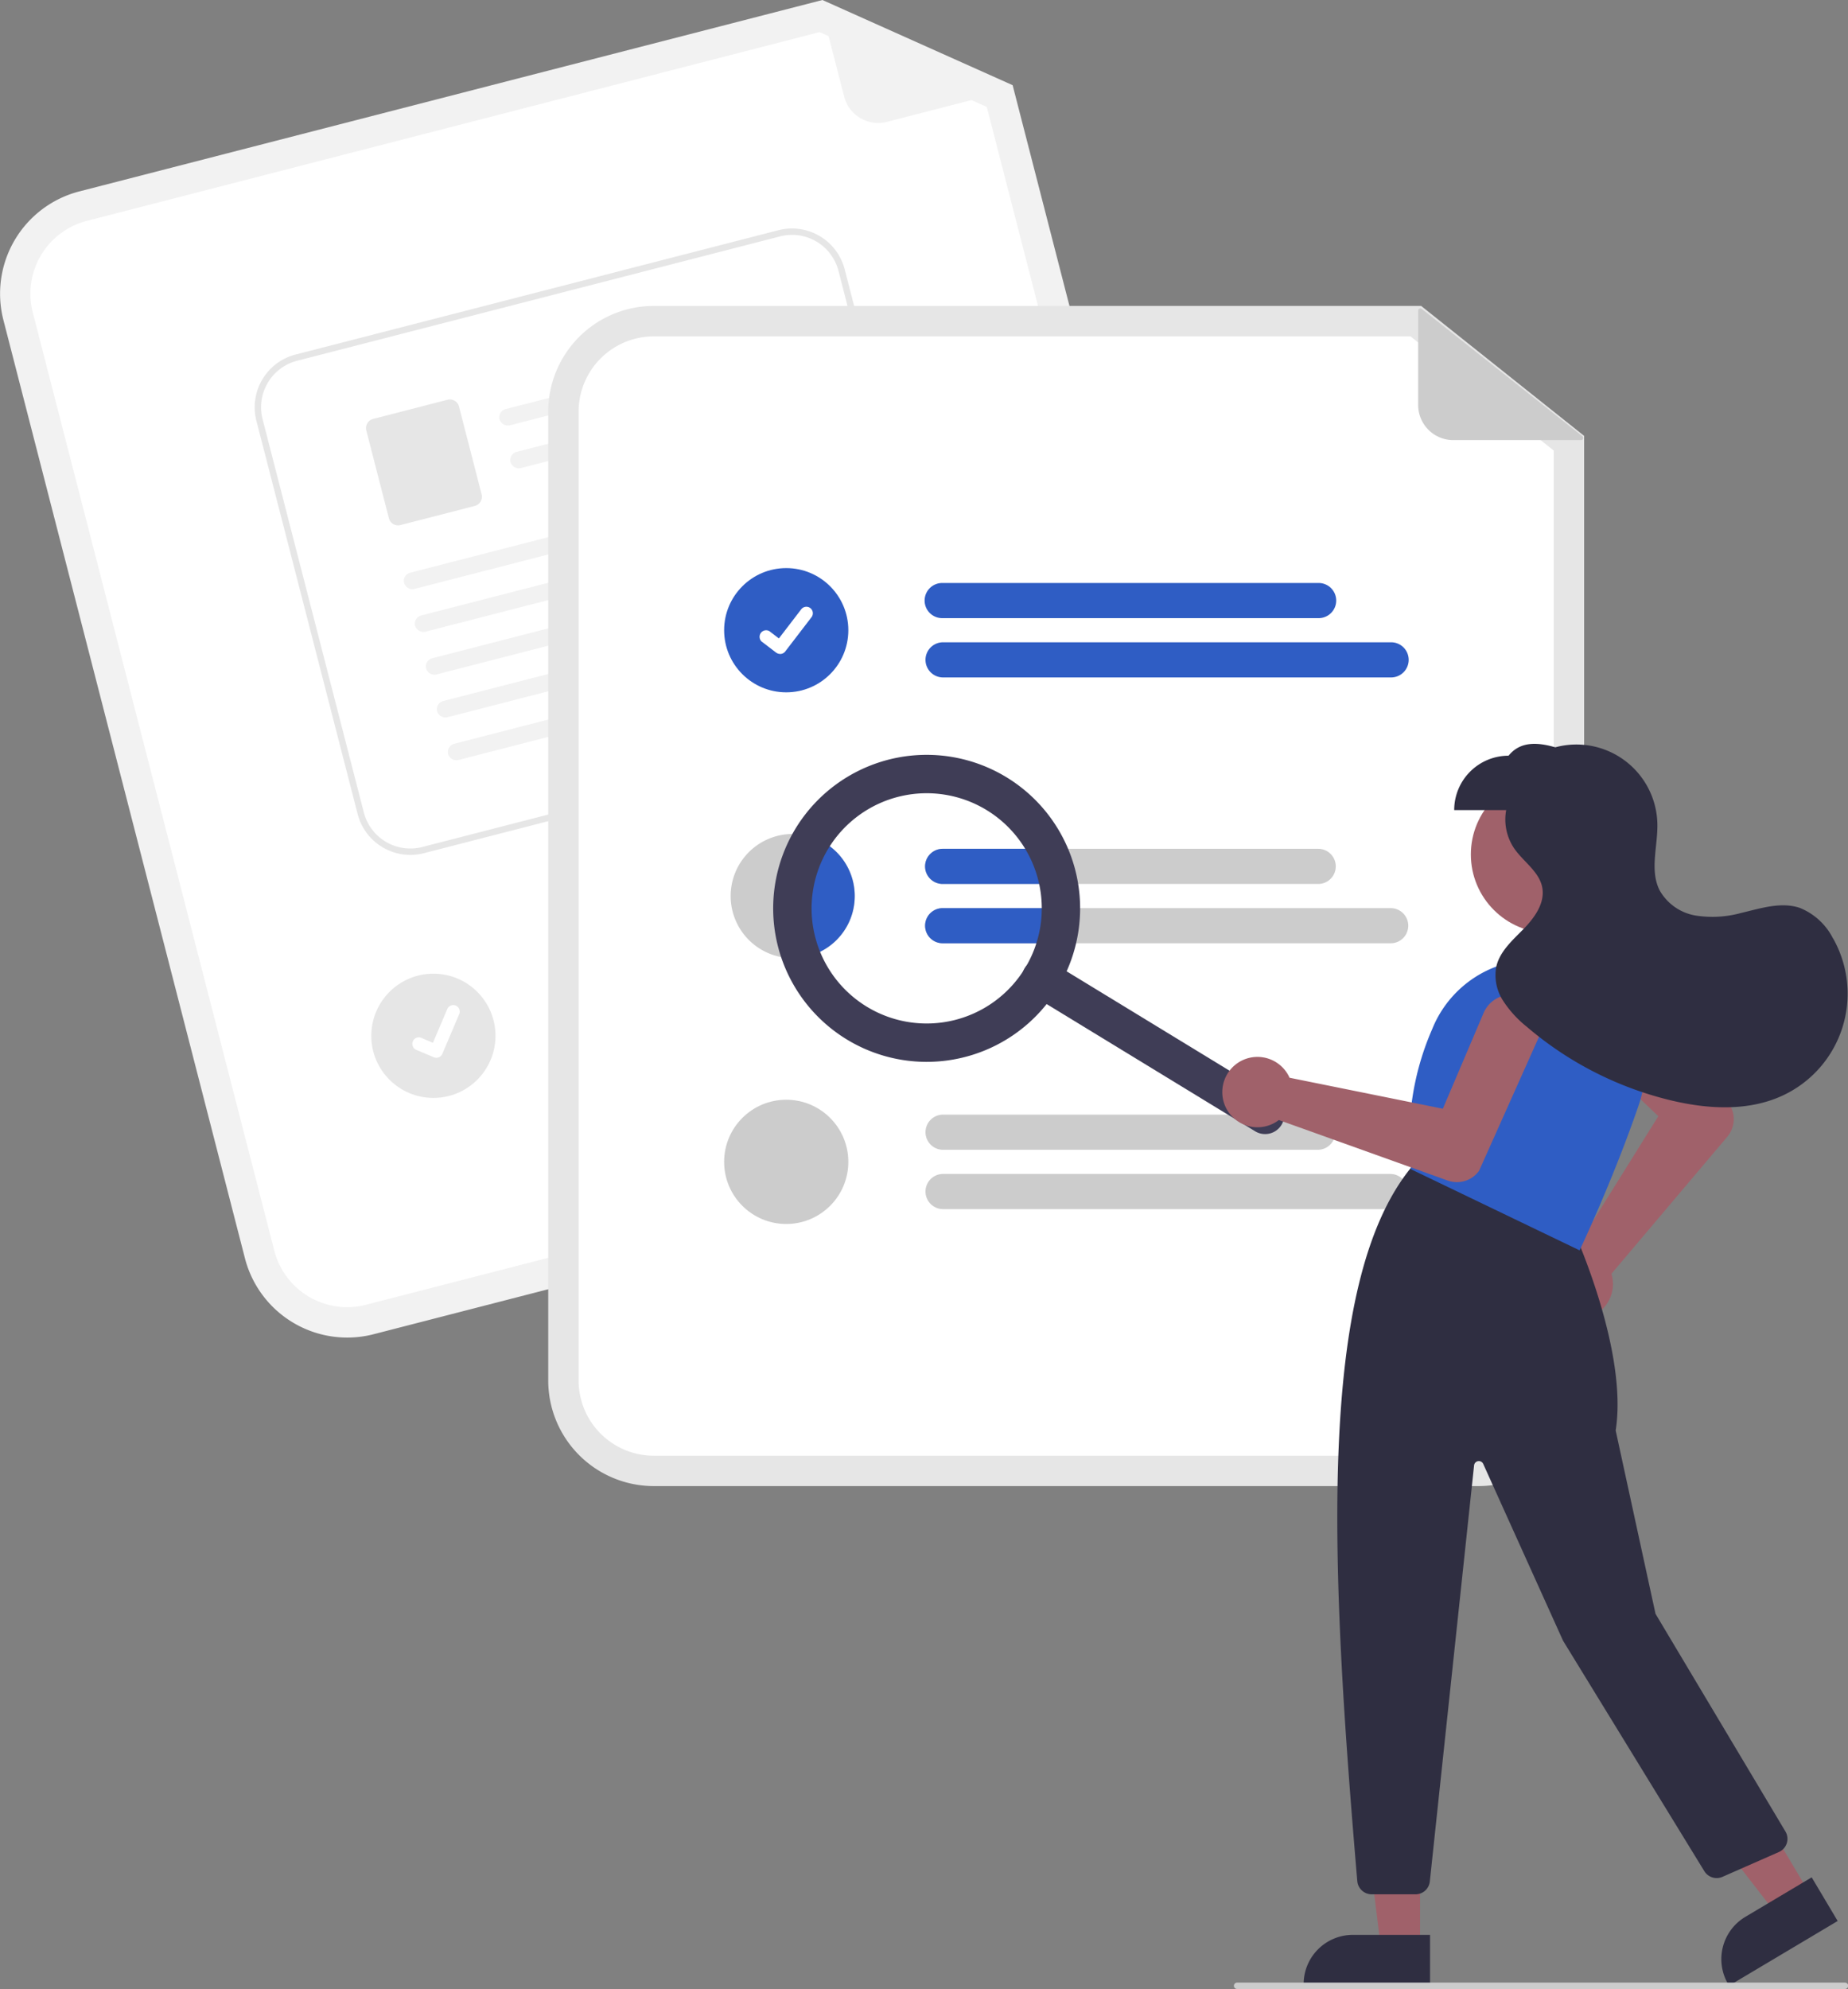 <svg xmlns="http://www.w3.org/2000/svg" width="169.714" height="182.612" viewBox="0 0 169.714 182.612"><rect x="0" y="0" width="169.714" height="182.612" fill="#808080" stroke="none"/><defs><style>.a{fill:#f2f2f2;}.b{fill:#fff;}.c{fill:#ccc;}.d{fill:#e6e6e6;}.e{fill:#2f5dc4;}.f{fill:#3f3d56;}.g{fill:#a0616a;}.h{fill:#2f2e41;}</style></defs><g transform="translate(-0.004 0)"><path class="a" d="M418.657,242.645,345.3,261.537a9.7,9.7,0,0,1-11.8-6.967l-22.186-86.157a9.7,9.7,0,0,1,6.967-11.8l68.251-17.575L404,146.858l21.628,83.988A9.7,9.7,0,0,1,418.657,242.645Z" transform="translate(-310.999 -139.037)"/><path class="b" d="M325.683,166.4a6.908,6.908,0,0,0-4.961,8.4l22.186,86.157a6.908,6.908,0,0,0,8.4,4.961l73.361-18.891a6.908,6.908,0,0,0,4.961-8.4l-21.293-82.686-15.352-6.873Z" transform="translate(-317.71 -146.121)"/><path class="a" d="M585.1,147.856l-11.354,2.924a3.227,3.227,0,0,1-3.93-2.32l-2.159-8.386a.2.2,0,0,1,.277-.235l17.2,7.637a.2.2,0,0,1-.031.38Z" transform="translate(-492.288 -139.591)"/><path class="c" d="M521.531,410.123l-33.4,8.6a1.614,1.614,0,0,1-.8-3.125l33.4-8.6a1.614,1.614,0,0,1,.8,3.125Z" transform="translate(-434.694 -328.282)"/><path class="c" d="M532.6,422.431l-39.846,10.261a1.614,1.614,0,0,1-.8-3.125L531.8,419.306a1.614,1.614,0,1,1,.8,3.125Z" transform="translate(-437.961 -336.976)"/><circle class="d" cx="5.703" cy="5.703" r="5.703" transform="translate(34.102 89.395)"/><path class="b" d="M450.558,256.418,406.2,267.837a5,5,0,0,1-6.078-3.59l-9.3-36.113a5,5,0,0,1,3.59-6.078l44.359-11.419a5,5,0,0,1,6.078,3.59l9.3,36.113A5,5,0,0,1,450.558,256.418Z" transform="translate(-367.272 -189.503)"/><path class="d" d="M450.558,256.418,406.2,267.837a5,5,0,0,1-6.078-3.59l-9.3-36.113a5,5,0,0,1,3.59-6.078l44.359-11.419a5,5,0,0,1,6.078,3.59l9.3,36.113A5,5,0,0,1,450.558,256.418Zm-56-33.793a4.409,4.409,0,0,0-3.167,5.363l9.3,36.113a4.409,4.409,0,0,0,5.363,3.167l44.359-11.419a4.409,4.409,0,0,0,3.167-5.363l-9.3-36.113a4.409,4.409,0,0,0-5.363-3.167Z" transform="translate(-367.272 -189.503)"/><path class="a" d="M490.558,248.549l-22.388,5.763a.8.8,0,0,1-.971-.5.772.772,0,0,1,.544-.98l22.789-5.866c.921.466.678,1.421.026,1.589Z" transform="translate(-421.307 -215.272)"/><path class="a" d="M494,261.923l-22.387,5.763a.8.8,0,0,1-.971-.5.772.772,0,0,1,.544-.98l22.789-5.866c.921.466.678,1.421.026,1.589Z" transform="translate(-423.739 -224.719)"/><path class="d" d="M435.473,273.718l-6.832,1.759a.87.87,0,0,1-1.058-.625l-2.076-8.063a.87.87,0,0,1,.625-1.058l6.832-1.759a.87.87,0,0,1,1.058.625l2.076,8.063A.87.87,0,0,1,435.473,273.718Z" transform="translate(-391.863 -227.269)"/><path class="a" d="M472.489,289.364l-34.167,8.8a.8.8,0,0,1-.971-.5.772.772,0,0,1,.544-.98l34.569-8.9c.921.466.678,1.421.026,1.589Z" transform="translate(-400.222 -244.102)"/><path class="a" d="M475.932,302.741l-34.167,8.8a.8.8,0,0,1-.971-.5.772.772,0,0,1,.544-.981l34.569-8.9C476.827,301.619,476.585,302.573,475.932,302.741Z" transform="translate(-402.655 -253.552)"/><path class="a" d="M479.374,316.111l-34.167,8.8a.8.8,0,0,1-.971-.5.773.773,0,0,1,.544-.98l34.569-8.9C480.269,314.989,480.027,315.943,479.374,316.111Z" transform="translate(-405.086 -262.996)"/><path class="a" d="M482.817,329.488l-34.167,8.8a.8.8,0,0,1-.971-.5.772.772,0,0,1,.544-.98l34.569-8.9C483.712,328.365,483.47,329.319,482.817,329.488Z" transform="translate(-407.518 -272.445)"/><path class="a" d="M486.259,342.858l-34.167,8.8a.8.8,0,0,1-.971-.5.772.772,0,0,1,.544-.981l34.569-8.9C487.154,341.736,486.912,342.69,486.259,342.858Z" transform="translate(-409.949 -281.889)"/><path class="b" d="M442.459,458.124a.591.591,0,0,1-.374-.026l-.007,0-1.554-.659a.6.6,0,1,1,.466-1.1l1.007.428,1.319-3.1a.6.6,0,0,1,.781-.315h0l-.008.02.008-.02a.6.6,0,0,1,.315.781l-1.552,3.649a.6.6,0,0,1-.4.343Z" transform="translate(-402.234 -361.027)"/><path class="d" d="M567.919,343.062H492.164a9.7,9.7,0,0,1-9.69-9.69V244.4a9.7,9.7,0,0,1,9.69-9.69h70.477l14.967,11.93v86.728A9.7,9.7,0,0,1,567.919,343.062Z" transform="translate(-432.123 -206.622)"/><path class="b" d="M498.875,244.215a6.908,6.908,0,0,0-6.9,6.9v88.968a6.908,6.908,0,0,0,6.9,6.9h75.755a6.908,6.908,0,0,0,6.9-6.9V254.7l-13.153-10.484Z" transform="translate(-438.833 -213.332)"/><path class="e" d="M636.438,324.555h-34.49a1.614,1.614,0,1,1,0-3.227h34.49a1.614,1.614,0,1,1,0,3.227Z" transform="translate(-515.376 -267.803)"/><path class="e" d="M643.094,343.1H601.948a1.614,1.614,0,0,1,0-3.227h41.146a1.614,1.614,0,1,1,0,3.227Z" transform="translate(-515.376 -280.904)"/><path class="c" d="M636.442,404.443H601.953a1.613,1.613,0,0,0,0,3.227h34.489a1.613,1.613,0,1,0,0-3.227Z" transform="translate(-515.379 -326.513)"/><path class="c" d="M643.1,422.993H601.953a1.613,1.613,0,0,0,0,3.227H643.1a1.613,1.613,0,0,0,0-3.227Z" transform="translate(-515.38 -339.617)"/><path class="c" d="M636.438,490.791h-34.49a1.614,1.614,0,0,1,0-3.227h34.49a1.614,1.614,0,0,1,0,3.227Z" transform="translate(-515.376 -385.228)"/><path class="c" d="M643.094,509.338H601.948a1.614,1.614,0,0,1,0-3.227h41.146a1.614,1.614,0,0,1,0,3.227Z" transform="translate(-515.376 -398.329)"/><circle class="e" cx="5.703" cy="5.703" r="5.703" transform="translate(66.506 52.158)"/><path class="b" d="M550.333,333.072a.592.592,0,0,1-.356-.118l-.006,0-1.34-1.025a.6.6,0,0,1,.725-.945l.868.666,2.051-2.676a.6.6,0,0,1,.835-.11h0l-.013.018.013-.018a.6.6,0,0,1,.11.835l-2.413,3.147a.6.6,0,0,1-.474.232Z" transform="translate(-478.689 -273.035)"/><path class="c" d="M550.9,405.49a5.7,5.7,0,0,1-5.7,5.705,1.234,1.234,0,0,1-.147-.006,5.7,5.7,0,1,1,5.849-5.7Z" transform="translate(-472.397 -323.223)"/><circle class="c" cx="5.703" cy="5.703" r="5.703" transform="translate(66.506 100.969)"/><path class="c" d="M769.514,247.571H757.79a3.227,3.227,0,0,1-3.227-3.227v-8.659a.2.2,0,0,1,.327-.158l14.75,11.685a.2.2,0,0,1-.125.36Z" transform="translate(-624.319 -207.164)"/><path class="e" d="M562.13,405.686a5.7,5.7,0,0,1-5.7,5.705,1.234,1.234,0,0,1-.147-.006,12.347,12.347,0,0,1,1.107-11.322A5.706,5.706,0,0,1,562.13,405.686Z" transform="translate(-483.631 -323.42)"/><path class="e" d="M600.334,406.058a1.618,1.618,0,0,1,1.615-1.615h8.594a12.208,12.208,0,0,1,1.06,3.227h-9.654a1.615,1.615,0,0,1-1.615-1.612Z" transform="translate(-515.376 -326.513)"/><path class="e" d="M611.807,422.993a12.307,12.307,0,0,1-.429,3.227h-9.425a1.613,1.613,0,0,1,0-3.227Z" transform="translate(-515.379 -339.617)"/><path class="f" d="M654.509,454.162a1.762,1.762,0,0,1-2.421.587l-20.555-12.538a1.762,1.762,0,1,1,1.835-3.008l20.555,12.538a1.762,1.762,0,0,1,.587,2.421Z" transform="translate(-536.817 -350.885)"/><path class="f" d="M578.954,396.5a14.094,14.094,0,1,1-4.693-19.371A14.094,14.094,0,0,1,578.954,396.5ZM557.9,383.659a10.57,10.57,0,1,0,14.529-3.52,10.57,10.57,0,0,0-14.529,3.52Z" transform="translate(-481.817 -305.764)"/><circle class="g" cx="7.212" cy="7.212" r="7.212" transform="translate(135.082 71.236)"/><path class="g" d="M793.643,477.128a3.23,3.23,0,0,1,2.444-4.155,3.074,3.074,0,0,1,.428-.053l7.6-12.192-6.939-6.6a2.769,2.769,0,1,1,3.853-3.979l9.581,9.447.019.023a2.509,2.509,0,0,1-.175,2.99L799.807,475.2a3.03,3.03,0,0,1,.079.307,3.231,3.231,0,0,1-2.9,3.851q-.138.012-.274.012A3.241,3.241,0,0,1,793.643,477.128Z" transform="translate(-651.816 -358.25)"/><path class="g" d="M431.371,575.6h-3.6l-1.712-13.885h5.313Z" transform="translate(-300.955 -396.78)"/><path class="h" d="M730.353,748.7H718.746v-.147a4.518,4.518,0,0,1,4.518-4.518h7.089Z" transform="translate(-599.019 -566.393)"/><path class="g" d="M537.936,563.349l-3.093,1.842-8.575-11.054,4.565-2.718Z" transform="translate(-371.741 -389.509)"/><path class="h" d="M860.067,730.057l-9.973,5.938-.075-.126a4.518,4.518,0,0,1,1.57-6.193h0l6.091-3.627Z" transform="translate(-691.297 -553.688)"/><path class="h" d="M731.1,569.353c-2.412-28.4-3.846-54.774,4.969-65.535l.068-.083,14.836,5.934.024.053c.05.109,4.984,10.962,3.833,18.262l3.659,16.833L770.419,564.8a1.322,1.322,0,0,1-.6,1.887l-5.185,2.281a1.328,1.328,0,0,1-1.659-.518l-12.979-21.164-7.331-16.233a.441.441,0,0,0-.839.135l-4.064,38.2a1.319,1.319,0,0,1-1.314,1.182h-4.031A1.33,1.33,0,0,1,731.1,569.353Z" transform="translate(-606.448 -396.651)"/><path class="e" d="M751.951,458.372l-.071-.034-.011-.078a25.058,25.058,0,0,1,1.95-12.809,10.17,10.17,0,0,1,11.8-6.091h0a10.157,10.157,0,0,1,6.477,4.981,10.048,10.048,0,0,1,.7,8.053c-2.33,6.812-5.352,13.186-5.382,13.249l-.063.133Z" transform="translate(-622.282 -350.98)"/><path class="g" d="M694.528,456.462a3.23,3.23,0,0,1,4.748.834,3.07,3.07,0,0,1,.2.383l14.08,2.846,3.749-8.81a2.769,2.769,0,1,1,5.077,2.215l-5.494,12.282-.015.026a2.509,2.509,0,0,1-2.862.884l-15.519-5.561a3.027,3.027,0,0,1-.26.182,3.231,3.231,0,0,1-4.623-1.367q-.059-.125-.107-.252A3.24,3.24,0,0,1,694.528,456.462Z" transform="translate(-581.046 -358.731)"/><path class="h" d="M800.62,389.505a5.88,5.88,0,0,0-3.045-2.813c-1.728-.588-3.6.038-5.375.456a9.96,9.96,0,0,1-4.178.247,4.692,4.692,0,0,1-3.338-2.333c-.923-1.851-.146-4.058-.2-6.126a7.439,7.439,0,0,0-9.373-6.991c-1.7-.491-3.241-.536-4.293.771a4.992,4.992,0,0,0-4.992,4.992H770.6a4.742,4.742,0,0,0,.721,3.5c.843,1.238,2.308,2.133,2.59,3.6.273,1.425-.7,2.777-1.712,3.813s-2.195,2.062-2.512,3.478a4.314,4.314,0,0,0,.618,3.1,10.1,10.1,0,0,0,2.169,2.389,31.829,31.829,0,0,0,13.224,6.765c3.437.827,7.2,1.042,10.386-.48a10.314,10.314,0,0,0,4.541-14.378Z" transform="translate(-632.273 -303.334)"/><path class="c" d="M753.083,759.55H697.294a.294.294,0,1,1,0-.587h55.788a.294.294,0,1,1,0,.587Z" transform="translate(-583.659 -576.938)"/></g></svg>